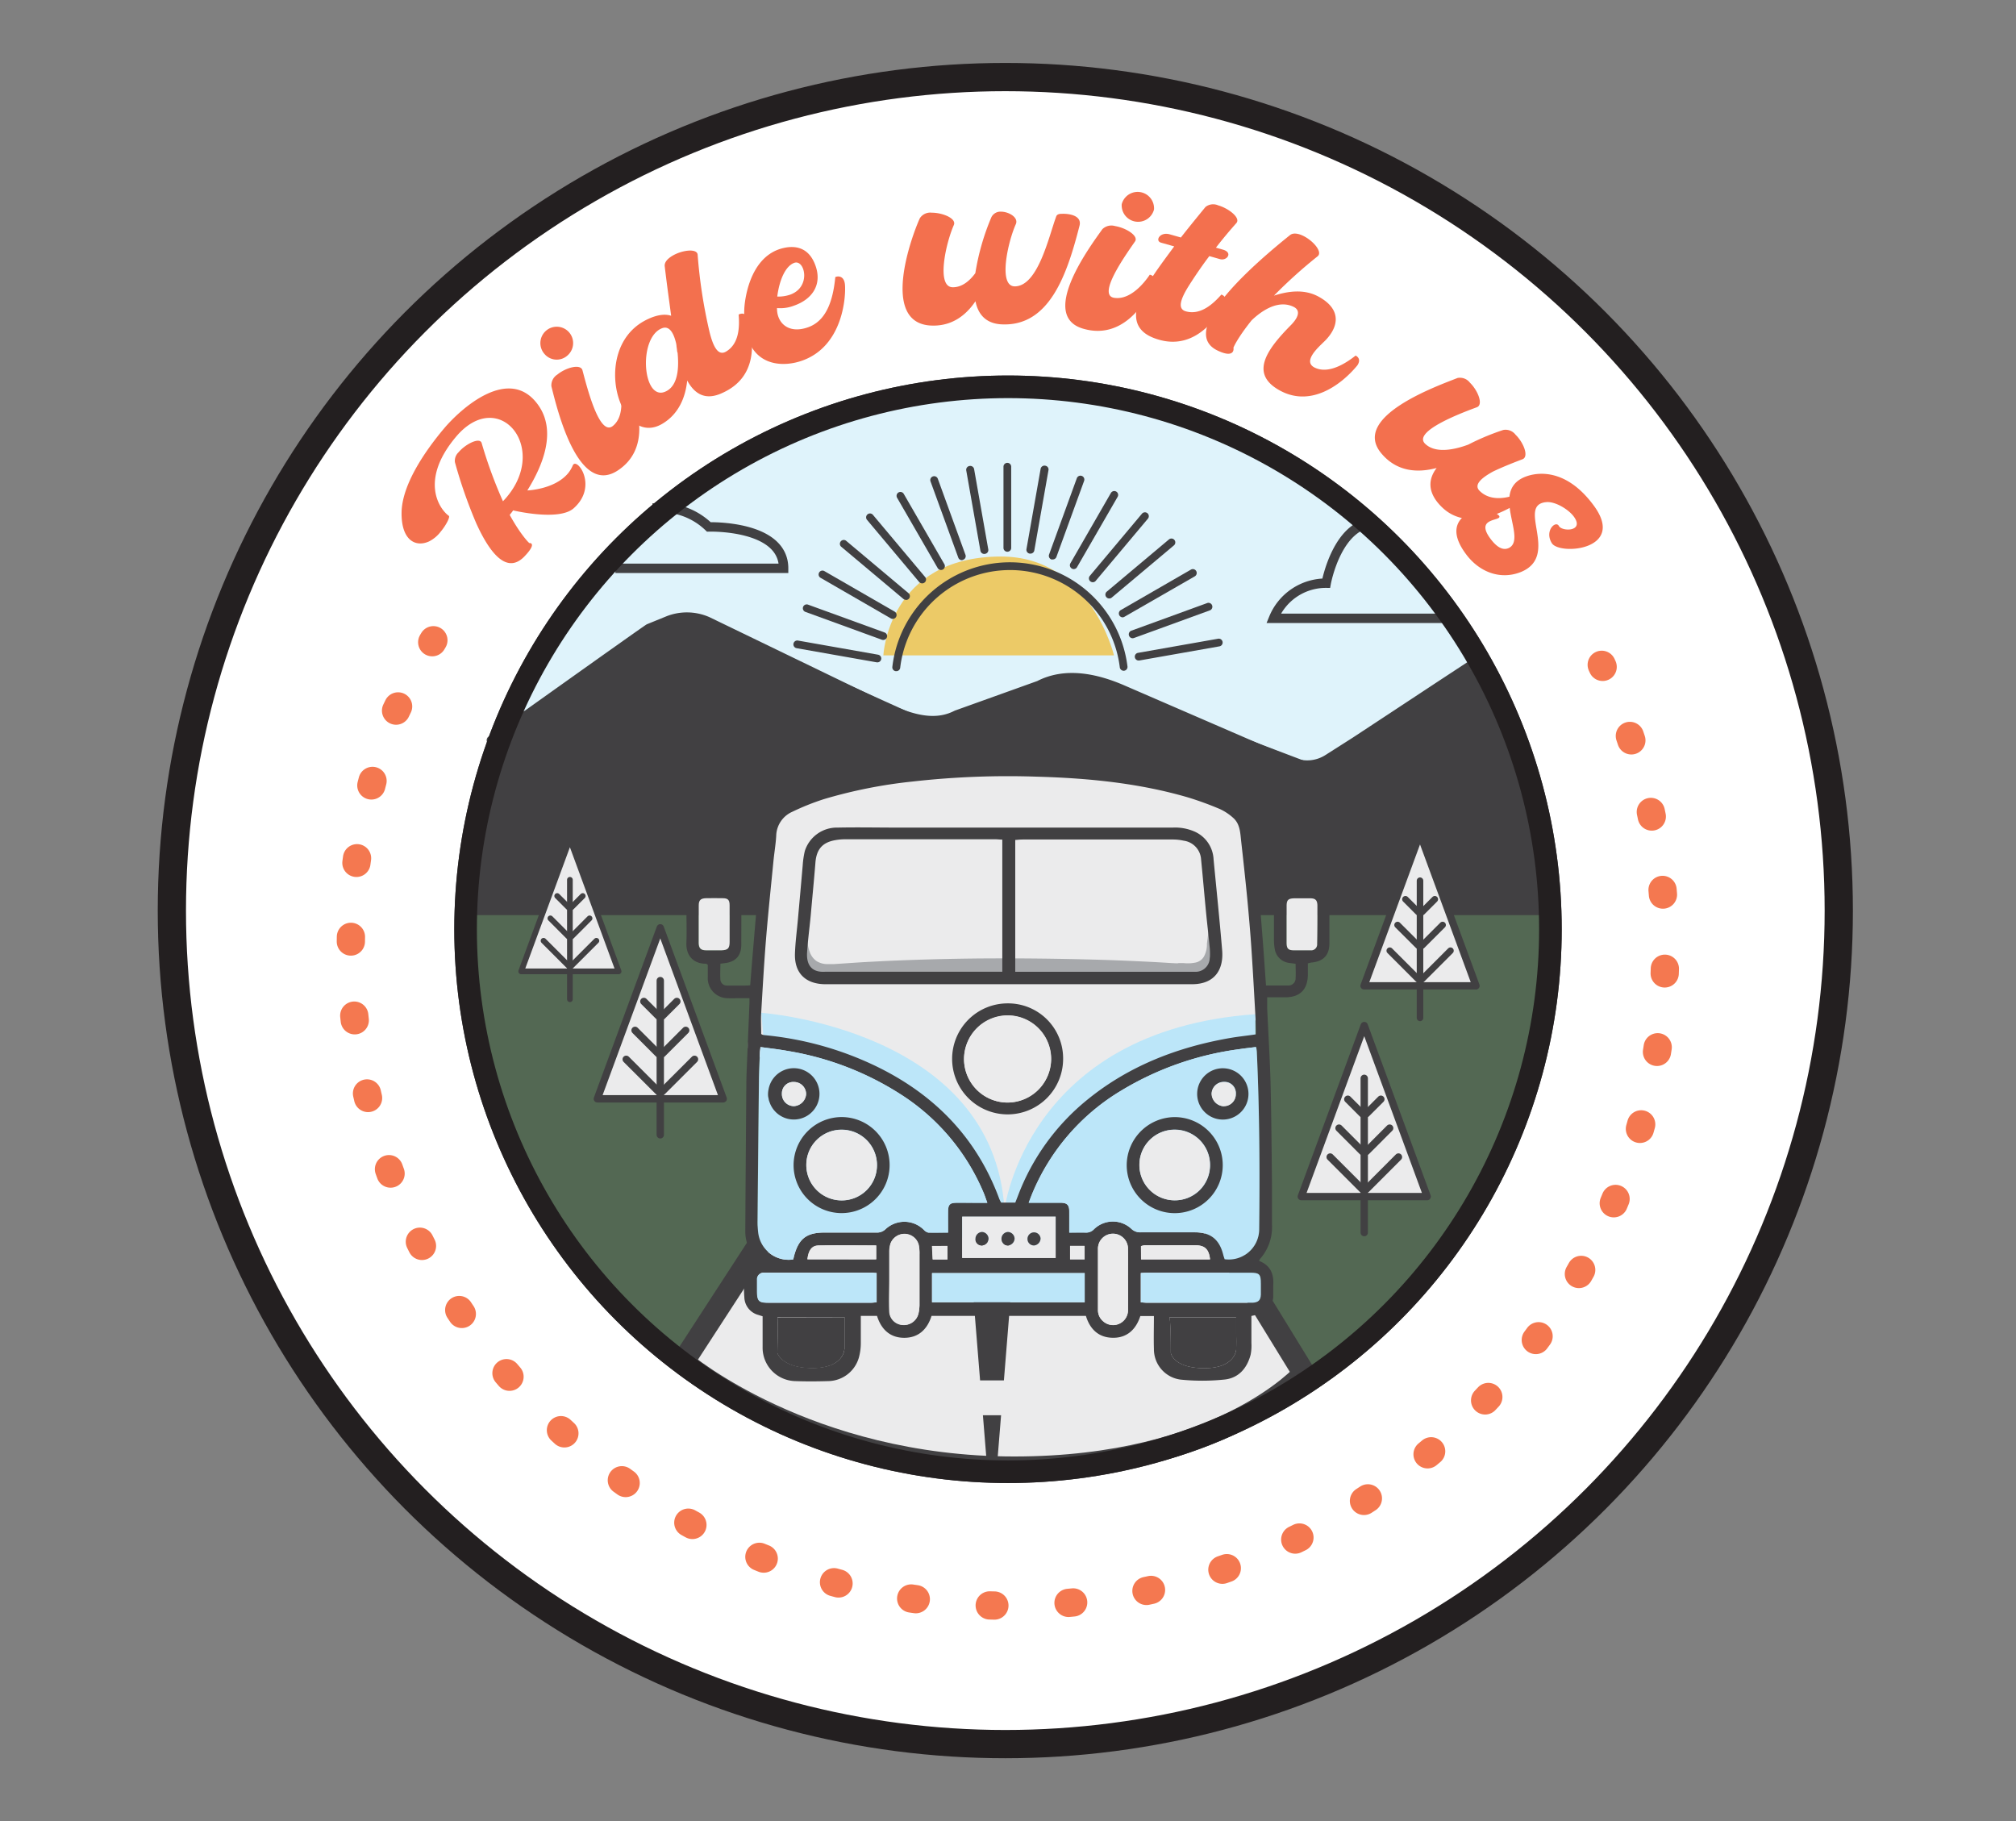 <svg id="Layer_1" data-name="Layer 1" xmlns="http://www.w3.org/2000/svg" viewBox="0 0 428.28 386.86"><rect x="0" y="0" width="428.28" height="386.86" fill="#808080" stroke="none"/><defs><style>.cls-1{fill:#fff;}.cls-1,.cls-22{stroke:#231f20;}.cls-1,.cls-10,.cls-15,.cls-16,.cls-18,.cls-2,.cls-22,.cls-3,.cls-4,.cls-7,.cls-8,.cls-9{stroke-linecap:round;stroke-linejoin:round;}.cls-1,.cls-3,.cls-4{stroke-width:6px;}.cls-13,.cls-2{fill:#414042;}.cls-10,.cls-12,.cls-15,.cls-16,.cls-18,.cls-2,.cls-7,.cls-8,.cls-9{stroke:#414042;}.cls-2,.cls-22,.cls-9{stroke-width:4.8px;}.cls-10,.cls-12,.cls-16,.cls-18,.cls-22,.cls-3,.cls-4,.cls-8{fill:none;}.cls-3,.cls-4{stroke:#f47850;}.cls-4{stroke-dasharray:0.99 15.77;}.cls-5{fill:#dff3fb;}.cls-6{fill:#536853;}.cls-15,.cls-19,.cls-7,.cls-9{fill:#ebebec;}.cls-7,.cls-8{stroke-width:1.56px;}.cls-10{stroke-width:1.92px;}.cls-11{fill:#f3704e;}.cls-12{stroke-miterlimit:10;stroke-width:2px;}.cls-14{fill:#456885;}.cls-15,.cls-16{stroke-width:1.21px;}.cls-17{fill:#ecca67;}.cls-18{stroke-width:1.39px;}.cls-20{fill:#a7a9ac;}.cls-21{fill:#bce6f9;}</style></defs><circle class="cls-1" cx="213.57" cy="193.43" r="177.06"/><circle class="cls-2" cx="214.14" cy="197.4" r="115.23"/><path class="cls-3" d="M340.27,141.22l.2.44"/><path class="cls-4" d="M346.25,156.33a139.61,139.61,0,1,1-262.84-3.85c.22-.43,2-4.3,4.59-9.15"/><path class="cls-3" d="M91.82,136.42c.08-.14.16-.28.25-.42"/><path class="cls-5" d="M108.38,152s24.53-69.33,110.4-69.33c0,0,55.73-5.34,94.93,58.93L279,162.35l-47.73-18.13-5.07-.54-26.13,9.07h-3.73l-46-20.8-6.27-1.33-6.29,2.8-24.11,16.93Z"/><path class="cls-6" d="M98.78,193.28H329.71s-5.87,119.35-115.57,119.35C101.4,312.63,98.78,193.28,98.78,193.28Z"/><polygon class="cls-7" points="276.45 254.18 289.82 217.85 303.19 254.18 276.45 254.18"/><line class="cls-8" x1="289.42" y1="236.59" x2="286.33" y2="233.5"/><line class="cls-8" x1="289.42" y1="244.61" x2="284.46" y2="239.64"/><line class="cls-8" x1="289.42" y1="252.62" x2="282.58" y2="245.78"/><line class="cls-8" x1="293.35" y1="233.5" x2="290.26" y2="236.59"/><line class="cls-8" x1="295.22" y1="239.64" x2="290.26" y2="244.61"/><line class="cls-8" x1="297.09" y1="245.78" x2="290.26" y2="252.62"/><line class="cls-8" x1="289.82" y1="229.06" x2="289.82" y2="261.83"/><path class="cls-9" d="M145.06,289.36,194.66,213h34l48.4,78.79s-17.6,20-61.6,20S145.06,289.36,145.06,289.36Z"/><polyline class="cls-10" points="329.37 193.43 287.38 193.43 250.22 193.43 172.92 193.43 163.32 193.43 155.15 193.43 118.61 193.43 98.91 193.43"/><path class="cls-11" d="M94.28,91.08c3.44-4.1,13.82-13.66,20-5.12,4,5.51,1.16,12.73-2.25,18.22,0,0,5.76-.19,8.65-3.64a6.8,6.8,0,0,0,1-1.67c.83-1.92,5.49,4.41.19,9.1-3.13,2.79-12.82.46-12.82.46v-.06a12,12,0,0,1-.77,1c2.33,4.25,4.16,6.05,4.2,6s1.72-.06-1.1,2.86c-3.46,3.56-7,0-10.2-7.06a101.8,101.8,0,0,1-4.54-13,2.49,2.49,0,0,1,.77-2.09c1.48-1.77,4.55-3.3,4.92-1.94a96.07,96.07,0,0,0,4.52,12.34c10.41-10.84-.73-24.7-10-13.67-7.75,9.23-3.52,15.32-1.5,16.77.31.19-.51,1.91-1.77,3.41a7.19,7.19,0,0,1-2.39,2c-2.9,1.35-5.93-.21-5.88-6.05S90.1,96.06,94.28,91.08Z"/><path class="cls-11" d="M115.68,75.2a3.48,3.48,0,1,1,4.82.36A3.4,3.4,0,0,1,115.68,75.2Zm17.79,6.74c2.49,5.09,4.51,13.57-2.23,18-8.52,5.61-12.94-13.3-14.1-17.87a2.69,2.69,0,0,1,1.26-2.5c1.85-1.52,5-2.35,5.35-.88,1.06,4,3.64,14.09,6.46,11.78,2.56-2.09,1.85-6.67,1.13-9.21C132.64,80.29,133.47,81.94,133.47,81.94Z"/><path class="cls-11" d="M158.9,67.75c1.44,5.14,1.88,12.41-5.4,15.7-3.63,1.72-5.95.24-7.51-2.62-.37,3.62-1.83,7.16-5.32,9.21-8.89,5.21-15.13-15.22-4.09-21.7,1.17-.68,3.85-2,6-1.26-.35-2.69-.83-6-1.37-10.55-.08-.83.63-1.6,1.66-2.21,2-1.19,5.25-1.63,5.34-.19a107.22,107.22,0,0,0,2.52,16.37c.8,3.24,1.86,5.15,3.5,4.19,2.85-1.67,2.89-5.36,2.69-7.87C158.43,66.06,158.9,67.75,158.9,67.75Zm-15,7.11c-.07-.32-.08-.72-.17-1.18a4.62,4.62,0,0,0-.1-.77c-.43-1.81-1.27-3.85-3-3.18C135.36,71.8,136.58,86,141.72,83,144.43,81.44,144.13,76.87,143.94,74.86Z"/><path class="cls-11" d="M179.49,60.33c.25,2.23-.21,13.16-9.12,16.29-4.72,1.66-12.79,1.16-12.25-11.06.09-1.69,1-10.38,7.39-12.61,3-1,6.28-.69,7.75,3.53,1.39,3.94-.64,7.07-4.56,8.44a8.06,8.06,0,0,1-3.63.52c-.07,3,2.28,5.59,6.57,4.09,3.92-1.37,5.32-5.69,5.81-10.64C177.46,58.78,179.21,58.17,179.49,60.33ZM165.12,63a7.88,7.88,0,0,0,2.72-.4c4.57-1.61,3.13-7.54.91-6.77C166.86,56.5,165.57,59.47,165.12,63Z"/><path class="cls-11" d="M229.32,48c-2.63,10.3-6.4,21.53-16.71,20.89-3.26-.23-4.84-2.2-5.38-4.9-2.1,3.12-5.26,5.5-9.82,5.14-10.16-.92-3.95-18.46-2-22.77a2.63,2.63,0,0,1,2.53-1.18c2.35,0,5.32,1.24,4.69,2.63-1.68,3.78-3.83,13.27-.18,13.21,1.95,0,3.58-1.39,4.75-3a50.7,50.7,0,0,1,3.41-11.88,2.15,2.15,0,0,1,2-1.18c1.75,0,3.82,1.27,3.19,2.66-1.69,3.78-3.83,13.27-.18,13.21,4.9-.08,7.17-10.52,8.75-14.82.19-.58.84-.59,1.24-.59C227.22,45.35,229.93,45.83,229.32,48Z"/><path class="cls-11" d="M245.16,60.32C243,65.26,238.08,72,230.32,69.88c-9.86-2.61,1.25-17.53,3.87-21.2a2.74,2.74,0,0,1,2.69-.66c2.37.39,5.08,2.11,4.23,3.29-2.25,3.24-8,11.36-4.44,11.95,3.26.53,6.19-2.82,7.59-4.91C245.83,58.7,245.16,60.32,245.16,60.32ZM238.3,43.38a3.49,3.49,0,0,1,6.86,1.12,3.49,3.49,0,0,1-6.86-1.12Z"/><path class="cls-11" d="M260.14,64.68c-2.73,4.65-7.68,10-15.11,7.08-5.94-2.34-3.76-8-.05-13.2,1.34-2,2.7-3.82,4.47-6.22l-2.79-.79c-1.35-.38-.26-2.37,1.85-1.77l2.36.67c1.39-1.8,3.07-3.85,5.21-6.47a2.6,2.6,0,0,1,2.7-.36c2.26.64,4.85,2.69,3.87,3.77-.62.71-2.29,2.57-4.34,5.22l1.49.42c2.22.63.81,2.48-.68,2l-2.21-.63c-1.41,1.85-2.89,4-4.33,6.26-1.8,2.86-2.49,4.95-.67,5.47,3.18.9,5.88-1.65,7.56-3.56C261,63.16,260.14,64.68,260.14,64.68Z"/><path class="cls-11" d="M288.32,77.66c-3.43,4.14-10.12,9.17-16.93,5-5.79-3.53-2.17-8.53,2.89-13.64,1.43-1.46,2.12-3,.61-3.8-3.74-1.9-7.7,1.59-9,2.83-3,3.73-3.9,5.82-3.86,5.84s.4,2.39-3.38.57c-7.07-3.4,2.12-13.86,15.39-24.51.65-.54,1.73-.37,2.77.13,2.11,1,4.23,3.43,3.12,4.35a103.68,103.68,0,0,0-9.29,8.37c3.11-1,6.5-1.42,9.49.22,5.18,2.84,4.18,6.75,1,9.71-1,1-4.51,4.07-1.81,5.37,3,1.43,6.69-1,8.67-2.57C289.42,76.29,288.32,77.66,288.32,77.66Z"/><path class="cls-11" d="M322.24,107c-4.38,2.77-11.21,5.33-15.93.72-2.58-2.51-3.34-5.38-1.11-8.31-4.06,1.08-8.48.82-11.76-3.12-6.47-7.76,11.83-14.27,16.21-16a2.66,2.66,0,0,1,2.62,1c1.72,1.68,2.9,4.69,1.47,5.22-3.91,1.43-13.58,5.2-11,7.74,2.32,2.27,6.66,1.13,9.17.2a51.2,51.2,0,0,1,7.43-3.11,2.65,2.65,0,0,1,2.62,1c1.72,1.67,2.9,4.68,1.47,5.22s-4,1.53-6.24,2.6c-2.43,1.34-4.2,2.8-2.84,4.13,2.36,2.3,5.88,1.56,8.33.56C323.82,105.91,322.24,107,322.24,107Z"/><path class="cls-11" d="M334.33,109.72c-1-1.37-3.64-3.1-5.62-3.07-6.88.35,2.87,11.36-5.59,14.85-4.46,1.79-8.95-.06-11.7-3.81-3.71-5-1.65-7.6.84-8.87a5.21,5.21,0,0,1,6.19.72c.92,1.25-5.27.21-1.86,4.84,1.48,2,2.79,2.6,4,2,3.76-2-3.62-11.43,2.71-14.77,2.12-1.13,8.87-2.93,15.27,5.77,7,9.47-7.28,10.63-8.9,8s.83-4.89,1.5-3.65S336.7,112.94,334.33,109.72Z"/><path class="cls-10" d="M315,139.66l-9.13,6-9.6,6.33-8.4,5.53-5.8,3.69a8.15,8.15,0,0,1-7.43.68L268,159.26l-29.51-12.78c-5.75-2.49-12.19-3.81-17.75-.93l-17.53,6.29c-5.55,2.87-11.7.1-18.21-3.09L150.38,132a10.89,10.89,0,0,0-8.53-.16l-4,1.63c-.4.16-33.5,23.77-33.5,23.77"/><path class="cls-12" d="M310.18,131.34H270.56a12,12,0,0,1,11.18-7.46s2.42-13.26,10.82-12.86"/><path class="cls-12" d="M138.7,107.93a14.62,14.62,0,0,1,11.88,4s15.89-.49,15.89,8.79H130.73"/><path class="cls-10" d="M214.14,311.78a114.63,114.63,0,0,0,63.64-19.17l-61.39-96.08-5.65,0-5.65,0L145.8,289.32A114.71,114.71,0,0,0,214.14,311.78Z"/><polygon class="cls-13" points="209.78 312.63 208.81 300.63 212.67 300.63 211.7 312.63 209.78 312.63"/><polygon class="cls-13" points="208.21 293.23 206.55 272.68 214.93 272.68 213.27 293.23 208.21 293.23"/><polygon class="cls-13" points="205.96 265.29 204.3 244.74 217.18 244.74 215.52 265.29 205.96 265.29"/><polygon class="cls-13" points="203.7 237.34 202.04 216.79 219.44 216.79 217.78 237.34 203.7 237.34"/><polygon class="cls-13" points="201.44 209.4 200.47 197.4 221.01 197.4 220.04 209.4 201.44 209.4"/><path class="cls-14" d="M241,207.44c0,.41-1.31.74-2.93.74s-2.93-.33-2.93-.74,1.31-.73,2.93-.73S241,207,241,207.44Z"/><path class="cls-14" d="M248.38,208.91c0,.33-1,.59-2.17.59s-2.17-.26-2.17-.59,1-.6,2.17-.6S248.38,208.58,248.38,208.91Z"/><path class="cls-14" d="M174.56,218.47c0,.35-1.05.64-2.33.64s-2.33-.29-2.33-.64,1-.64,2.33-.64S174.56,218.11,174.56,218.47Z"/><path class="cls-14" d="M310.54,205.7c0,.33-1,.6-2.16.6s-2.17-.27-2.17-.6,1-.6,2.17-.6S310.54,205.37,310.54,205.7Z"/><path class="cls-14" d="M186.5,204c0,.51-1.37.93-3.06.93s-3.07-.42-3.07-.93,1.38-.93,3.07-.93S186.5,203.47,186.5,204Z"/><path class="cls-14" d="M258.59,229.65c0,.37-.76.67-1.69.67s-1.69-.3-1.69-.67.75-.67,1.69-.67S258.59,229.28,258.59,229.65Z"/><polygon class="cls-15" points="110.72 206.34 121.07 178.22 131.42 206.34 110.72 206.34"/><line class="cls-16" x1="120.76" y1="192.72" x2="118.37" y2="190.33"/><line class="cls-16" x1="120.76" y1="198.93" x2="116.92" y2="195.08"/><line class="cls-16" x1="120.76" y1="205.13" x2="115.47" y2="199.84"/><line class="cls-16" x1="123.8" y1="190.33" x2="121.41" y2="192.72"/><line class="cls-16" x1="125.25" y1="195.08" x2="121.41" y2="198.93"/><line class="cls-16" x1="126.7" y1="199.84" x2="121.41" y2="205.13"/><line class="cls-16" x1="121.07" y1="186.89" x2="121.07" y2="212.26"/><polygon class="cls-7" points="126.9 233.41 140.27 197.09 153.64 233.41 126.9 233.41"/><line class="cls-8" x1="139.87" y1="215.82" x2="136.78" y2="212.73"/><line class="cls-8" x1="139.87" y1="223.84" x2="134.91" y2="218.87"/><line class="cls-8" x1="139.87" y1="231.85" x2="133.03" y2="225.02"/><line class="cls-8" x1="143.79" y1="212.73" x2="140.7" y2="215.82"/><line class="cls-8" x1="145.67" y1="218.87" x2="140.7" y2="223.84"/><line class="cls-8" x1="147.54" y1="225.02" x2="140.7" y2="231.85"/><line class="cls-8" x1="140.27" y1="208.3" x2="140.27" y2="241.06"/><path class="cls-17" d="M187.66,139.22h49s-5-21-24-21C188.68,118.25,187.66,139.22,187.66,139.22Z"/><path class="cls-13" d="M190.39,142.57h-.1a.82.82,0,0,1-.72-.91A25.14,25.14,0,0,1,227,122.75a25.23,25.23,0,0,1,12.52,18.81.82.82,0,0,1-.71.92.84.84,0,0,1-.92-.72,23.49,23.49,0,0,0-46.65.09A.82.82,0,0,1,190.39,142.57Z"/><path class="cls-13" d="M241.91,140.31a.82.82,0,0,1-.14-1.63l17-3a.82.82,0,1,1,.29,1.62l-17,3Z"/><path class="cls-13" d="M240.61,135.58a.83.83,0,0,1-.29-1.6l16.2-5.9a.83.83,0,0,1,.57,1.55l-16.2,5.9A1,1,0,0,1,240.61,135.58Z"/><path class="cls-13" d="M238.5,131.14a.83.83,0,0,1-.41-1.54L253,121a.82.82,0,0,1,1.12.3.83.83,0,0,1-.3,1.13L238.91,131A.87.87,0,0,1,238.5,131.14Z"/><path class="cls-13" d="M235.65,127.13a.81.81,0,0,1-.63-.3.82.82,0,0,1,.1-1.15l13.21-11.09a.82.82,0,0,1,1.06,1.26l-13.21,11.09A.8.8,0,0,1,235.65,127.13Z"/><path class="cls-13" d="M232.15,123.68a.83.83,0,0,1-.53-.2.82.82,0,0,1-.1-1.15l11.08-13.21a.82.82,0,0,1,1.26,1.06l-11.08,13.2A.8.8,0,0,1,232.15,123.68Z"/><path class="cls-13" d="M228.11,120.89a.78.78,0,0,1-.41-.12.81.81,0,0,1-.3-1.12L236,104.72a.83.83,0,0,1,1.13-.3.82.82,0,0,1,.3,1.12l-8.62,14.93A.82.82,0,0,1,228.11,120.89Z"/><path class="cls-13" d="M223.64,118.84a.87.87,0,0,1-.28,0,.82.82,0,0,1-.49-1.06l5.89-16.19a.82.82,0,1,1,1.55.56l-5.9,16.2A.83.83,0,0,1,223.64,118.84Z"/><path class="cls-13" d="M218.88,117.6h-.14a.83.83,0,0,1-.67-1l3-17a.83.83,0,0,1,1-.67.81.81,0,0,1,.66,1l-3,17A.82.82,0,0,1,218.88,117.6Z"/><path class="cls-13" d="M214,117.2a.82.82,0,0,1-.82-.82V99.14a.82.82,0,0,1,1.64,0v17.24A.81.81,0,0,1,214,117.2Z"/><path class="cls-13" d="M209.09,117.67a.83.83,0,0,1-.81-.68l-3-17a.82.82,0,0,1,.66-1,.83.83,0,0,1,1,.66l3,17a.82.82,0,0,1-.67,1Z"/><path class="cls-13" d="M204.35,119a.82.82,0,0,1-.77-.54l-5.9-16.2a.82.82,0,0,1,1.55-.56l5.89,16.2a.81.81,0,0,1-.49,1A.92.92,0,0,1,204.35,119Z"/><path class="cls-13" d="M199.91,121.08a.83.83,0,0,1-.71-.41l-8.62-14.93a.83.83,0,0,1,.3-1.13.82.82,0,0,1,1.12.31l8.62,14.92a.83.83,0,0,1-.3,1.13A.87.87,0,0,1,199.91,121.08Z"/><path class="cls-13" d="M195.9,123.92a.85.85,0,0,1-.63-.29l-11.08-13.2a.83.83,0,0,1,.1-1.16.81.81,0,0,1,1.16.1l11.08,13.2a.81.81,0,0,1-.1,1.16A.8.8,0,0,1,195.9,123.92Z"/><path class="cls-13" d="M192.45,127.42a.82.82,0,0,1-.53-.19l-13.2-11.08a.82.82,0,0,1,1.05-1.26L193,126a.82.82,0,0,1-.53,1.45Z"/><path class="cls-13" d="M189.66,131.47a.87.87,0,0,1-.41-.11l-14.93-8.62a.82.82,0,0,1-.3-1.12.81.81,0,0,1,1.12-.3l14.93,8.61a.83.83,0,0,1-.41,1.54Z"/><path class="cls-13" d="M187.61,135.94a.92.92,0,0,1-.28-.05l-16.2-5.9a.82.82,0,1,1,.56-1.54l16.2,5.89a.82.82,0,0,1-.28,1.6Z"/><path class="cls-13" d="M186.37,140.69h-.14l-17-3a.82.82,0,0,1,.29-1.62l17,3a.82.82,0,0,1-.15,1.63Z"/><polygon class="cls-7" points="289.78 209.41 301.67 177.12 313.56 209.41 289.78 209.41"/><line class="cls-18" x1="301.32" y1="193.77" x2="298.57" y2="191.02"/><line class="cls-18" x1="301.32" y1="200.9" x2="296.9" y2="196.49"/><line class="cls-18" x1="301.32" y1="208.03" x2="295.24" y2="201.95"/><line class="cls-18" x1="304.81" y1="191.02" x2="302.06" y2="193.77"/><line class="cls-18" x1="306.47" y1="196.49" x2="302.06" y2="200.9"/><line class="cls-18" x1="308.14" y1="201.95" x2="302.06" y2="208.03"/><line class="cls-18" x1="301.67" y1="187.08" x2="301.67" y2="216.22"/><path class="cls-19" d="M163.59,173.65l-4.74,49,52.25,38.54,20.32-11.17,28.63-25.47,8-9.44-3.15-38.93s-1.14-8.3-22.32-10.59S173.61,163.35,163.59,173.65Z"/><path class="cls-20" d="M171.68,196.44a15.34,15.34,0,0,0-.17,3,8.2,8.2,0,0,0,.52,2.8,3.93,3.93,0,0,0,1.47,1.94,4.44,4.44,0,0,0,2.28.62h.65l.67,0,1.53-.1,3-.2c2-.14,4.05-.23,6.07-.34q12.13-.56,24.28-.58t24.28.38c4,.16,8.09.33,12.12.59l1.5.08.36,0c.11,0,0,0,0,0l-.05,0,0,0,.2-.05a2.32,2.32,0,0,1,.27,0h.39l.39,0a8,8,0,0,0,2.58-.12,2.68,2.68,0,0,0,1.77-1.31,5.42,5.42,0,0,0,.61-2.62v-.06c.17-1.43.37-2.87.58-4.3.16,1.44.29,2.88.41,4.32v-.06a6.84,6.84,0,0,1-.05,3.36,4.67,4.67,0,0,1-2.49,2.76,9.16,9.16,0,0,1-3.38.81l-.37,0-.14,0h0l.11,0-.12,0-.23.05-.38,0-.4,0-1.54.13c-4.06.34-8.1.53-12.15.72q-12.15.5-24.29.44t-24.28-.59c-2-.1-4.05-.19-6.07-.34l-3-.2-1.5-.11-.84-.06c-.29-.05-.58-.08-.87-.14a6.76,6.76,0,0,1-3.26-1.65,5.47,5.47,0,0,1-1.59-3.18A11.16,11.16,0,0,1,171.68,196.44Z"/><path class="cls-21" d="M161.73,215.14s49.37,3.45,51.66,41.8c0,0,4.65-38.07,53.31-41.5l.21,44.94L218,265l-31.77-4.87-20.89-3.15Z"/><path class="cls-13" d="M282.42,192c0,2.8,0,5.61,0,8.4,0,2.47-1.25,3.8-3.74,4.06-.22,0-.43.09-.84.18,0,.88,0,1.74,0,2.61-.11,3-1.7,4.55-4.69,4.6-1.28,0-2.56,0-3.95,0,0,.84,0,1.56,0,2.28.24,5.33.57,10.66.72,16,.17,7.22.23,14.43.3,21.66,0,2.75,0,5.52,0,8.27a10.2,10.2,0,0,1-2.54,7.37,1.52,1.52,0,0,0-.19.42c2.38.92,3.17,2.77,3,5.16,0,.78,0,1.57,0,2.34a4,4,0,0,1-3.56,3.95l-1.08.24c0,1.94,0,3.86,0,5.78a9.67,9.67,0,0,1-.17,2.47c-.78,2.92-2.61,5-5.67,5.27a45.72,45.72,0,0,1-9.21,0,6.5,6.5,0,0,1-5.66-6.5c-.07-2.29,0-4.59,0-7h-2.89c-.92,2.85-2.85,4.72-6,4.61-2.89-.09-4.71-1.83-5.56-4.65H197.9c-.9,2.86-2.78,4.66-5.8,4.66s-4.9-1.8-5.79-4.66h-3.44c0,2,0,3.93,0,5.86a11.59,11.59,0,0,1-.41,3,6.89,6.89,0,0,1-6.59,5c-2.3.07-4.61.08-6.91,0a7.11,7.11,0,0,1-6.95-7.28c0-2.16,0-4.3,0-6.49l-.88-.28a4,4,0,0,1-3-3.75,23.69,23.69,0,0,1,0-3.86,4.25,4.25,0,0,1,2.93-3.73l-.81-1a8.57,8.57,0,0,1-1.92-5.33q.09-15.45.22-30.9c0-2.62.17-5.24.26-7.85q.21-4.87.4-9.75c0-.31,0-.62,0-1.12h-2.65a20.42,20.42,0,0,1-2.07,0,4.25,4.25,0,0,1-4.13-4.48c0-.91,0-1.81,0-2.63-.24-.13-.32-.21-.4-.21-2.66,0-4.27-1.73-4.14-4.53.1-2.47,0-5,0-7.44,0-2.94,1.4-4.3,4.31-4.33h3.19c2.67,0,4.13,1.42,4.16,4s0,5.52,0,8.28c0,2.4-1.3,3.7-3.71,3.92l-.73.09c0,1.13-.07,2.26,0,3.38a1.35,1.35,0,0,0,1.42,1.26c1.24,0,2.49,0,3.73,0,.36,0,.72,0,1.18-.06.2-2.43.38-4.8.58-7.16.44-5.23.88-10.44,1.36-15.66.27-3.11.54-6.22.92-9.31a8.7,8.7,0,0,1,5-7,51.58,51.58,0,0,1,12.08-4.17,122.39,122.39,0,0,1,18-2.79,189.44,189.44,0,0,1,27.88-.47c9.84.55,19.6,1.66,29.06,4.64a51.23,51.23,0,0,1,6.77,2.68,8.48,8.48,0,0,1,5.11,7.57c.27,3.85.87,7.67,1.24,11.51.36,3.66.63,7.32.92,11,.23,3,.43,6,.66,9.21,1.65,0,3.12,0,4.6,0a1.53,1.53,0,0,0,1.69-1.61c.06-.95,0-1.91,0-3l-1.26-.17a3.53,3.53,0,0,1-3.15-2.83,12,12,0,0,1-.19-2.32c0-2.16,0-4.33,0-6.49-.08-3.42,2.14-4.78,4.54-4.59,1.15.09,2.31,0,3.46,0A3.69,3.69,0,0,1,282.42,192Zm-2.61,8.54c0-2.71.08-5.42.06-8.13,0-1.23-.38-1.55-1.59-1.59s-2.21,0-3.31,0c-1.32,0-1.64.35-1.66,1.64s0,2.58,0,3.86h0c0,1.34,0,2.67,0,4,0,1.12.38,1.5,1.49,1.54s2.39,0,3.59,0A1.25,1.25,0,0,0,279.81,200.52Zm-12,74.5c0-.77,0-1.56,0-2.33,0-2-.3-2.34-2.28-2.35h-21.8c-.44,0-.88,0-1.4.07v6.23c.54,0,.89.08,1.26.08h22.48C267.3,276.65,267.78,276.2,267.83,275Zm-.32-13.86c.15-12.59.07-25.19-.5-37.77a9,9,0,0,0-.17-1c-1.27.16-2.46.29-3.64.47a64.81,64.81,0,0,0-25.06,8.82,46,46,0,0,0-18.86,21.88c-.24.57-.45,1.16-.74,1.91,2.38,0,4.53,0,6.7,0,1.45,0,1.91.45,1.92,1.88s0,2.83,0,4.46c1.31,0,2.41,0,3.5,0a2.21,2.21,0,0,0,1.71-.68,5.75,5.75,0,0,1,8-.1,2.63,2.63,0,0,0,2,.72c3.81,0,7.64,0,11.46,0,3.35,0,5.23,1.51,6,4.72.09.34.22.68.31,1A6.45,6.45,0,0,0,267.51,261.16Zm-.63-41.45c0-.44,0-.72,0-1-.32-5.69-.62-11.39-1-17.07-.24-3.62-.56-7.24-.9-10.86-.4-4.1-.85-8.22-1.31-12.32-.18-1.73-.26-3.54-1.72-4.79a11.17,11.17,0,0,0-2.73-1.81,68.52,68.52,0,0,0-6.85-2.5c-10.5-3.06-21.3-4.1-32.16-4.4A180.78,180.78,0,0,0,194,166a103.7,103.7,0,0,0-18.89,3.73,51.89,51.89,0,0,0-6.77,2.7,5.72,5.72,0,0,0-3.44,5.11c-.1,1.74-.39,3.46-.57,5.2-.53,5.44-1.11,10.87-1.56,16.32s-.74,10.73-1.06,16.09c-.09,1.5,0,3,0,4.49a1.2,1.2,0,0,0,.28.16,2.35,2.35,0,0,0,.54.1,69.59,69.59,0,0,1,23.77,6.68c12.3,6,21.23,15.17,26,28.12a6.64,6.64,0,0,0,.39.76h3l.57-1.46a48.09,48.09,0,0,1,14.68-20.35c8.89-7.25,19.21-11.22,30.41-13.16C263.13,220.18,265,220,266.88,219.71Zm-4.26,66.93a32.82,32.82,0,0,0,0-3.29v-3.54H248.39c.38.26.34,7.57.34,7.57s.52,3.23,7.14,3.23S262.62,286.64,262.62,286.64Zm-20.2-19.13h14.65c-.23-2.11-1.05-2.95-3-3-3.62-.05-7.26,0-10.89,0a3.81,3.81,0,0,0-.78.18Zm-2.77,4.43c0-2.16,0-4.33,0-6.49a3.19,3.19,0,1,0-6.37-.05c0,4.28,0,8.56,0,12.83a3.08,3.08,0,0,0,1.11,2.44,3.17,3.17,0,0,0,5.27-2.38C239.67,276.17,239.65,274.06,239.65,271.94Zm-9.21,4.69v-6.2H198v6.2Zm0-9.13v-2.85h-3.08v2.85Zm-6.15-.3v-8.76H204.41v8.76Zm-17.76-11.7h3.25c-.27-.74-.45-1.26-.66-1.77a45.82,45.82,0,0,0-17.51-21.12,63.61,63.61,0,0,0-24.41-9.41c-1.83-.33-3.69-.54-5.63-.8-.06.53-.13.88-.14,1.24-.08,2.07-.19,4.14-.21,6.2q-.17,14.67-.29,29.36a18.86,18.86,0,0,0,.13,2.61,6.53,6.53,0,0,0,7.44,5.71c.06-.23.11-.41.15-.58,1-3.82,2.64-5.13,6.54-5.14h11a2.56,2.56,0,0,0,1.87-.65,5.86,5.86,0,0,1,8.24.11,1.84,1.84,0,0,0,.9.55c1.35.06,2.71,0,4.21,0,0-1.67,0-3.13,0-4.59s.44-1.71,1.76-1.74C204.29,255.49,205.39,255.51,206.49,255.5Zm-5.22,12v-2.86H198c0,1,.08,1.87.14,2.86Zm-5.94,9.92q0-5.52,0-11a8.24,8.24,0,0,0-.2-1.92,3.14,3.14,0,0,0-6-.33,5.81,5.81,0,0,0-.25,1.76c0,1.94,0,3.86,0,5.8h0c0,2.3-.07,4.6,0,6.89a3,3,0,0,0,2.87,2.83,3.15,3.15,0,0,0,3.3-2.37A7.41,7.41,0,0,0,195.33,277.46Zm-9.11-.81v-6.22c-.42,0-.73-.08-1-.08q-11.25,0-22.5,0c-.13,0-.27,0-.41,0a1.38,1.38,0,0,0-1.46,1.48c0,.83,0,1.66,0,2.47,0,2.08.36,2.43,2.39,2.43l21.67,0C185.3,276.75,185.74,276.68,186.22,276.65Zm-.09-9.13v-2.95c-4.14,0-8.18-.06-12.22,0-1.46,0-2.18,1-2.39,2.93Zm-6.75,19.12v-6.83H165.14c.19.12,0,7.57,0,7.57s.86,3.23,7.49,3.23S179.38,286.64,179.38,286.64ZM155,196.35c0-1.33,0-2.67,0-4-.05-1.11-.42-1.5-1.52-1.53s-2.39,0-3.58,0-1.51.42-1.52,1.53c0,2.67,0,5.33,0,8,0,1.08.45,1.48,1.54,1.53s2.21,0,3.32,0c1.34-.05,1.67-.4,1.7-1.79,0-1.23,0-2.48,0-3.72Z"/><path class="cls-19" d="M279.87,192.39c0,2.71,0,5.42-.06,8.13a1.25,1.25,0,0,1-1.4,1.34c-1.2,0-2.4,0-3.59,0s-1.47-.42-1.49-1.54c0-1.33,0-2.66,0-4h0c0-1.28,0-2.56,0-3.86s.34-1.6,1.66-1.64c1.1,0,2.21,0,3.31,0S279.86,191.16,279.87,192.39Z"/><path class="cls-21" d="M267.86,272.69c0,.77,0,1.56,0,2.33-.05,1.18-.53,1.63-1.71,1.71H243.64c-.37,0-.72-.05-1.26-.08v-6.23c.52,0,1-.07,1.4-.07h21.8C267.56,270.35,267.86,270.65,267.86,272.69Z"/><path class="cls-21" d="M267,223.39c.57,12.58.65,25.18.5,37.77a6.45,6.45,0,0,1-7.34,6.33c-.09-.29-.22-.63-.31-1-.81-3.21-2.69-4.71-6-4.72-3.82,0-7.65,0-11.46,0a2.63,2.63,0,0,1-2-.72,5.75,5.75,0,0,0-8,.1,2.21,2.21,0,0,1-1.71.68c-1.09-.05-2.19,0-3.5,0,0-1.63,0-3,0-4.46s-.47-1.87-1.92-1.88c-2.17,0-4.32,0-6.7,0,.29-.75.5-1.34.74-1.91a46,46,0,0,1,18.86-21.88,64.81,64.81,0,0,1,25.06-8.82c1.18-.18,2.37-.31,3.64-.47A9,9,0,0,1,267,223.39Zm-1.6,9a5.37,5.37,0,0,0-5.36-5.48,5.45,5.45,0,1,0,5.36,5.48Zm-5.63,15.11a10.21,10.21,0,1,0-10.26,10.17A10.25,10.25,0,0,0,259.78,247.52Z"/><path class="cls-13" d="M260.05,226.93a5.45,5.45,0,0,1-.09,10.89,5.45,5.45,0,1,1,.09-10.89Zm0,8a2.53,2.53,0,0,0,2.5-2.58,2.39,2.39,0,0,0-2.47-2.55,2.57,2.57,0,0,0-2.65,2.45A2.74,2.74,0,0,0,260,235Z"/><path class="cls-13" d="M262.62,283.35a32.82,32.82,0,0,1,0,3.29s-.13,4-6.75,4-7.14-3.23-7.14-3.23,0-7.31-.34-7.57h14.23Z"/><path class="cls-19" d="M262.52,232.39A2.53,2.53,0,0,1,260,235a2.74,2.74,0,0,1-2.62-2.68,2.57,2.57,0,0,1,2.65-2.45A2.39,2.39,0,0,1,262.52,232.39Z"/><path class="cls-13" d="M249.6,237.3a10.2,10.2,0,1,1-10.24,10.16A10.25,10.25,0,0,1,249.6,237.3Zm7.47,10.25a7.51,7.51,0,1,0-7.62,7.42A7.43,7.43,0,0,0,257.07,247.55Z"/><path class="cls-13" d="M259.64,201.92c.31,3.9-1.45,7.13-6.37,7.15-8.15,0-16.3,0-24.45,0h-53.6c-4.12-.07-6.46-2.39-6.34-6.47.08-2.52.43-5,.65-7.55q.51-5.62,1-11.25a18.62,18.62,0,0,1,.44-3,7.14,7.14,0,0,1,7-5c4.2-.09,8.38,0,12.57,0h58.58a10.34,10.34,0,0,1,4.69.86,6.78,6.78,0,0,1,4,5.85C258.43,189,259.1,195.43,259.64,201.92Zm-2.61,1.5a14.39,14.39,0,0,0-.09-2.62c-.21-2.27-.49-4.55-.71-6.83-.37-3.8-.69-7.59-1.07-11.39a4.27,4.27,0,0,0-3.7-4,10.64,10.64,0,0,0-2.32-.25q-15.94,0-31.91,0c-.48,0-1,.06-1.55.1v28h38.19A3,3,0,0,0,257,203.42Zm-44.1,3V178.35c-.58,0-1-.07-1.48-.07H179.53a11.31,11.31,0,0,0-1.92.16c-2.86.45-4.15,1.93-4.38,4.79-.3,3.75-.67,7.5-1,11.25-.25,2.6-.6,5.2-.77,7.81s.9,4.32,3.84,4.13h37.66Z"/><path class="cls-19" d="M249.76,240a7.49,7.49,0,1,1-7.7,7.48A7.43,7.43,0,0,1,249.76,240Z"/><path class="cls-19" d="M257.07,267.51H242.42V264.7a3.81,3.81,0,0,1,.78-.18c3.63,0,7.27,0,10.89,0C256,264.56,256.84,265.4,257.07,267.51Z"/><path class="cls-19" d="M239.63,265.45c.05,2.16,0,4.33,0,6.49s0,4.23,0,6.35a3.17,3.17,0,0,1-5.27,2.38,3.08,3.08,0,0,1-1.11-2.44c0-4.27,0-8.55,0-12.83a3.19,3.19,0,1,1,6.37.05Z"/><path class="cls-21" d="M230.44,270.43v6.2H198v-6.2Z"/><path class="cls-19" d="M230.4,264.65v2.85h-3.08v-2.85Z"/><path class="cls-13" d="M225.85,224.9a11.79,11.79,0,1,1-11.76-11.76A11.68,11.68,0,0,1,225.85,224.9Zm-2.53.09A9.26,9.26,0,1,0,214,234.2,9.33,9.33,0,0,0,223.32,225Z"/><path class="cls-19" d="M224.25,258.44v8.76H204.41v-8.76Zm-4.52,6.12a1.53,1.53,0,0,0,1.33-1.47,1.39,1.39,0,1,0-2.78.17A1.36,1.36,0,0,0,219.73,264.56Zm-5.55,0a1.52,1.52,0,0,0,1.36-1.45,1.46,1.46,0,0,0-1.39-1.41,1.43,1.43,0,0,0-1.39,1.53A1.35,1.35,0,0,0,214.18,264.56Zm-4.17-1.4a1.47,1.47,0,0,0-1.34-1.46,1.44,1.44,0,0,0-1.44,1.49,1.33,1.33,0,0,0,1.37,1.37A1.52,1.52,0,0,0,210,263.16Z"/><path class="cls-19" d="M214.08,215.73a9.24,9.24,0,1,1-9.28,9.2A9.33,9.33,0,0,1,214.08,215.73Z"/><path class="cls-13" d="M221.06,263.09a1.53,1.53,0,0,1-1.33,1.47,1.36,1.36,0,0,1-1.45-1.3,1.39,1.39,0,1,1,2.78-.17Z"/><path class="cls-13" d="M215.54,263.11a1.52,1.52,0,0,1-1.36,1.45,1.35,1.35,0,0,1-1.42-1.33,1.43,1.43,0,0,1,1.39-1.53A1.46,1.46,0,0,1,215.54,263.11Z"/><path class="cls-21" d="M209.74,255.5h-3.25c-1.1,0-2.2,0-3.31,0-1.32,0-1.73.42-1.76,1.74s0,2.92,0,4.59c-1.5,0-2.86,0-4.21,0a1.84,1.84,0,0,1-.9-.55,5.86,5.86,0,0,0-8.24-.11,2.56,2.56,0,0,1-1.87.65h-11c-3.9,0-5.56,1.32-6.54,5.14,0,.17-.09.35-.15.58a6.53,6.53,0,0,1-7.44-5.71,18.86,18.86,0,0,1-.13-2.61q.13-14.69.29-29.36c0-2.06.13-4.13.21-6.2,0-.36.08-.71.14-1.24,1.94.26,3.8.47,5.63.8a63.61,63.61,0,0,1,24.41,9.41,45.82,45.82,0,0,1,17.51,21.12C209.29,254.24,209.47,254.76,209.74,255.5ZM189,247.55a10.21,10.21,0,1,0-10.26,10.14A10.24,10.24,0,0,0,189,247.55Zm-20.29-9.73a5.45,5.45,0,1,0-.18-10.89,5.44,5.44,0,0,0-5.35,5.52A5.49,5.49,0,0,0,168.72,237.82Z"/><path class="cls-13" d="M208.67,261.7a1.47,1.47,0,0,1,1.34,1.46,1.52,1.52,0,0,1-1.41,1.4,1.33,1.33,0,0,1-1.37-1.37A1.44,1.44,0,0,1,208.67,261.7Z"/><path class="cls-19" d="M201.27,264.68v2.86h-3.12c-.06-1-.1-1.89-.14-2.86Z"/><path class="cls-19" d="M195.32,266.43q0,5.51,0,11a7.41,7.41,0,0,1-.19,1.63,3.15,3.15,0,0,1-3.3,2.37,3,3,0,0,1-2.87-2.83c-.09-2.29,0-4.59,0-6.89h0c0-1.94,0-3.86,0-5.8a5.81,5.81,0,0,1,.25-1.76,3.14,3.14,0,0,1,6,.33A8.24,8.24,0,0,1,195.32,266.43Z"/><path class="cls-13" d="M178.87,237.29a10.2,10.2,0,1,1-10.28,10.13A10.24,10.24,0,0,1,178.87,237.29Zm7.44,10.24a7.51,7.51,0,1,0-7.46,7.45A7.44,7.44,0,0,0,186.31,247.53Z"/><path class="cls-21" d="M186.22,270.43v6.22c-.48,0-.92.1-1.36.1l-21.67,0c-2,0-2.36-.35-2.39-2.43,0-.81,0-1.64,0-2.47a1.38,1.38,0,0,1,1.46-1.48c.14,0,.28,0,.41,0q11.25,0,22.5,0C185.49,270.35,185.8,270.4,186.22,270.43Z"/><path class="cls-19" d="M186.13,264.57v2.95H171.52c.21-1.89.93-2.91,2.39-2.93C178,264.51,182,264.57,186.13,264.57Z"/><path class="cls-19" d="M178.83,240a7.5,7.5,0,1,1-7.53,7.5A7.44,7.44,0,0,1,178.83,240Z"/><path class="cls-13" d="M179.38,279.81v6.83s-.14,4-6.75,4-7.49-3.23-7.49-3.23.19-7.45,0-7.57Z"/><path class="cls-13" d="M174.09,232.27a5.45,5.45,0,1,1-10.9.18,5.45,5.45,0,0,1,10.9-.18Zm-2.84.17a2.57,2.57,0,0,0-2.6-2.6,2.4,2.4,0,0,0-2.54,2.46,2.56,2.56,0,0,0,2.54,2.67A2.75,2.75,0,0,0,171.25,232.44Z"/><path class="cls-19" d="M168.65,229.84a2.57,2.57,0,0,1,2.6,2.6,2.75,2.75,0,0,1-2.6,2.53,2.56,2.56,0,0,1-2.54-2.67A2.4,2.4,0,0,1,168.65,229.84Z"/><path class="cls-19" d="M155,192.35c0,1.33,0,2.67,0,4h0c0,1.24,0,2.49,0,3.72,0,1.39-.36,1.74-1.7,1.79-1.11,0-2.21,0-3.32,0s-1.51-.45-1.54-1.53c0-2.67,0-5.33,0-8,0-1.11.41-1.49,1.52-1.53s2.39,0,3.58,0S155,191.24,155,192.35Z"/><circle class="cls-22" cx="214.14" cy="197.4" r="115.23"/></svg>